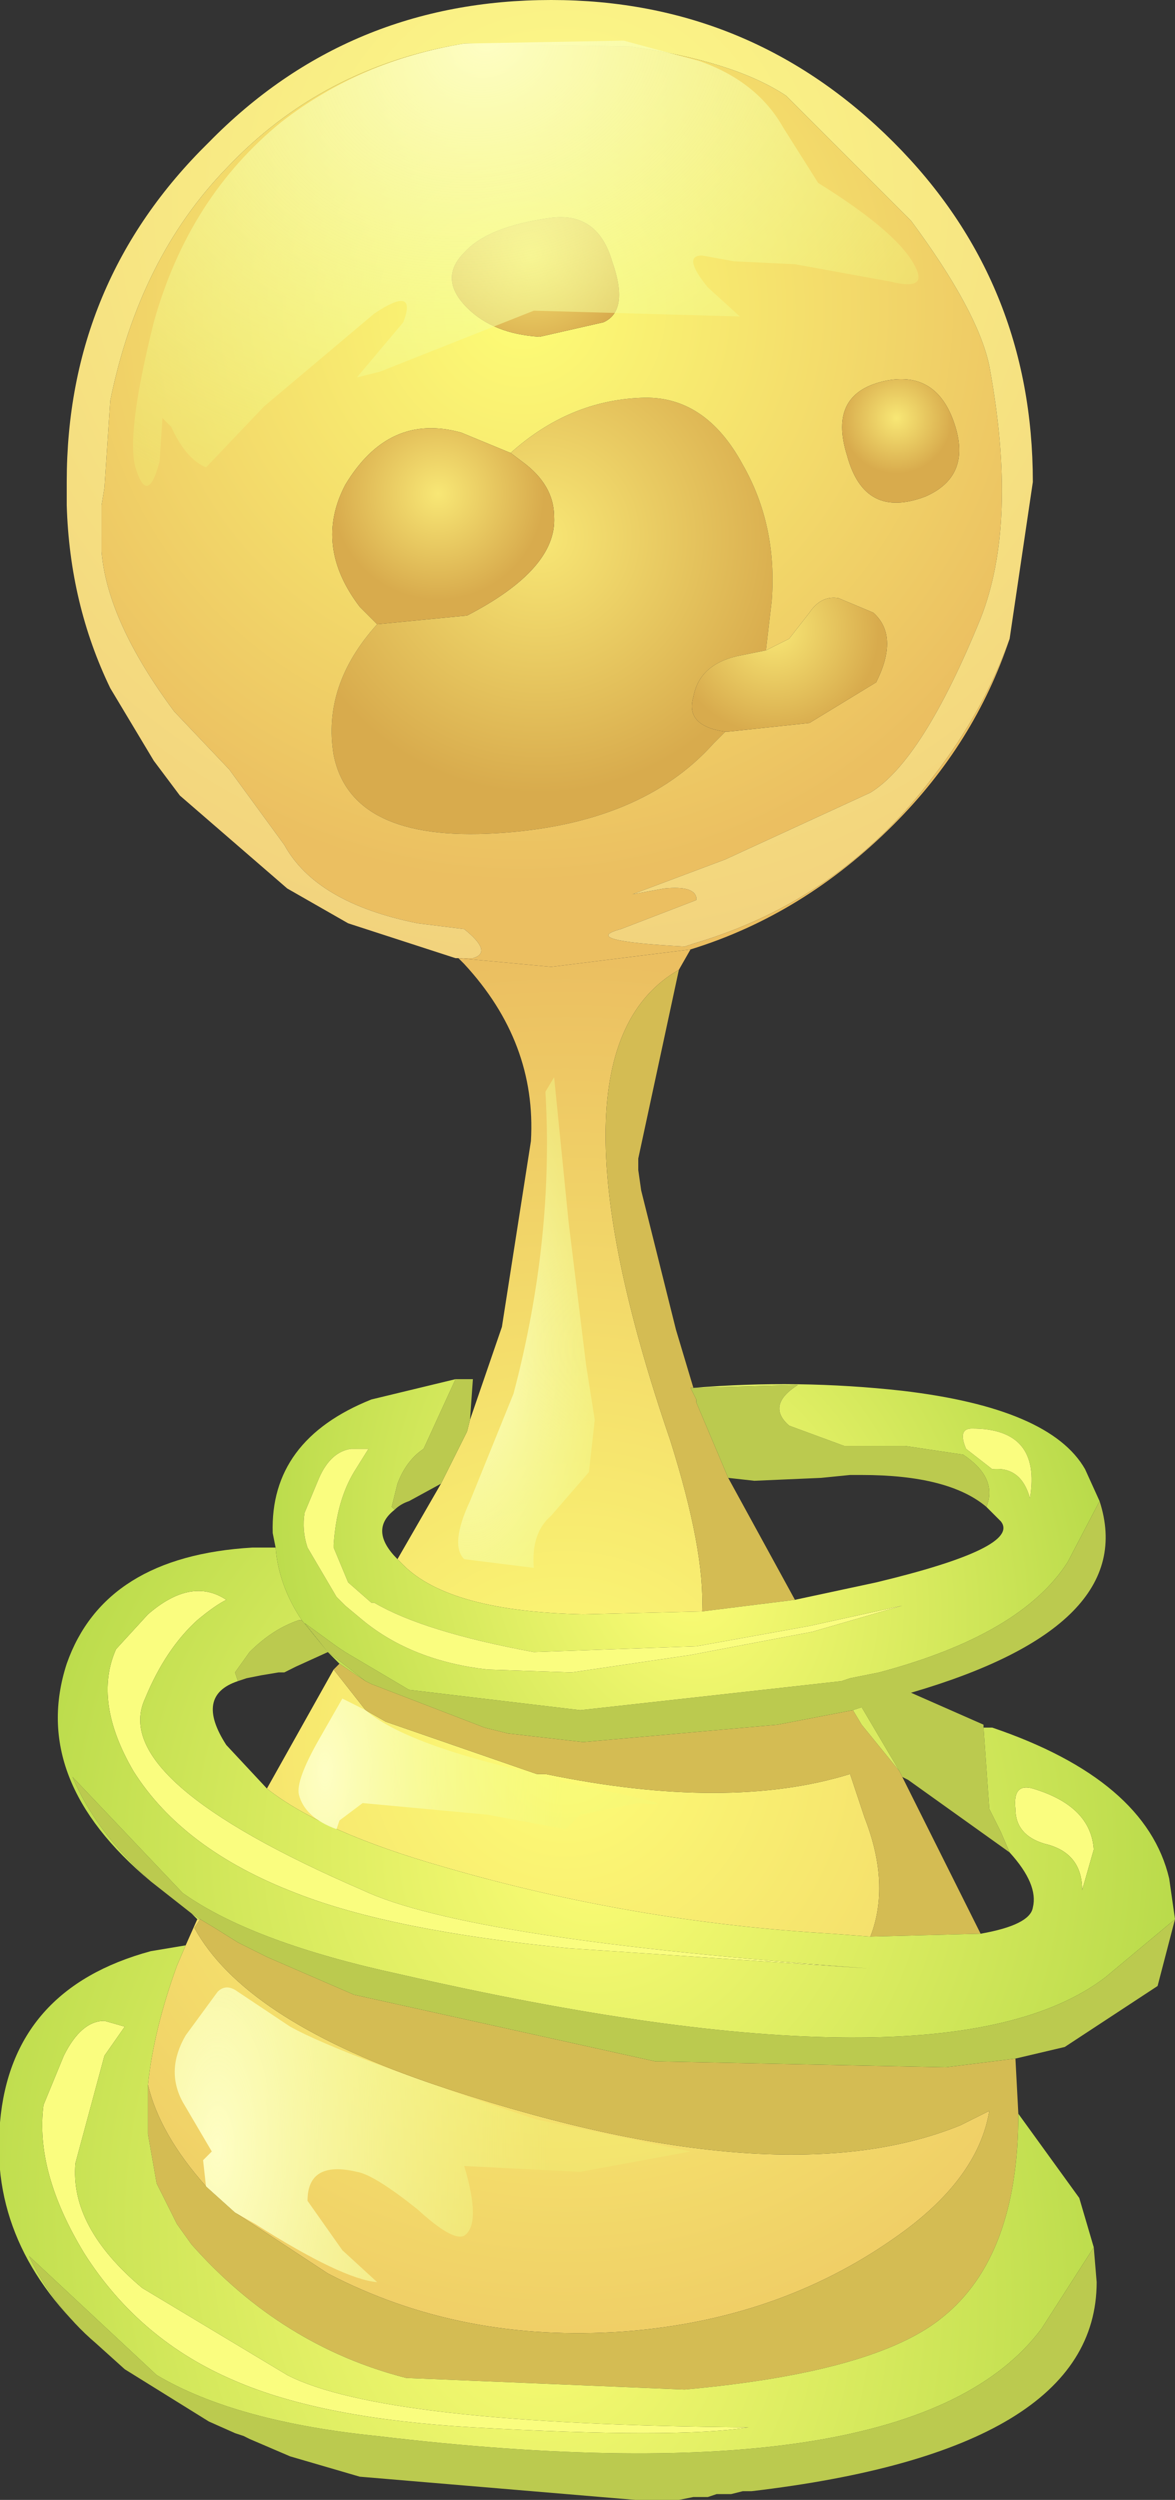 <?xml version="1.0" encoding="UTF-8" standalone="no"?>
<svg xmlns:xlink="http://www.w3.org/1999/xlink" height="43.05px" width="20.25px" xmlns="http://www.w3.org/2000/svg">
  <rect width="100%" height="100%" fill="#333333" stroke="none"/>
  <g transform="matrix(1.0, 0.0, 0.0, 1.0, 0.0, 0.0)">
    <use height="43.05" transform="matrix(1.0, 0.0, 0.0, 1.0, 0.0, 0.0)" width="20.25" xlink:href="#shape0"/>
  </g>
  <defs>
    <g id="shape0" transform="matrix(1.0, 0.0, 0.0, 1.0, 0.0, 0.0)">
      <path d="M8.8 7.8 Q9.8 6.9 11.05 6.85 12.15 6.8 12.8 8.0 13.4 9.05 13.3 10.35 L13.2 11.2 12.7 11.3 Q12.05 11.45 11.95 12.0 11.8 12.5 12.5 12.6 L12.3 12.8 Q11.05 14.2 8.55 14.35 6.05 14.5 5.75 13.0 5.55 11.8 6.5 10.75 L8.05 10.6 Q9.6 9.8 9.55 8.9 9.55 8.35 9.0 7.95 L8.8 7.8" fill="url(#gradient0)" fill-rule="evenodd" stroke="none"/>
      <path d="M13.2 11.2 L13.3 10.35 Q13.4 9.05 12.8 8.0 12.15 6.8 11.05 6.85 9.8 6.9 8.8 7.8 L7.95 7.45 Q6.7 7.1 5.95 8.35 5.4 9.4 6.2 10.45 L6.5 10.75 Q5.55 11.8 5.75 13.0 6.05 14.5 8.55 14.35 11.05 14.2 12.3 12.8 L12.5 12.6 12.55 12.6 13.95 12.45 15.1 11.75 Q15.5 10.95 15.05 10.55 L14.45 10.3 Q14.15 10.25 13.95 10.55 L13.6 11.0 13.2 11.2 M10.4 5.55 Q10.85 5.35 10.55 4.5 10.3 3.65 9.5 3.75 8.4 3.9 8.0 4.35 7.55 4.8 8.05 5.3 8.5 5.75 9.3 5.8 L10.4 5.55 M7.9 16.5 L8.0 16.5 8.15 16.5 Q8.5 16.4 8.0 16.0 L7.2 15.9 Q5.45 15.55 4.9 14.55 L3.95 13.25 3.0 12.25 Q1.85 10.7 1.75 9.5 L1.75 8.7 1.8 8.4 1.9 6.9 Q2.4 4.45 3.9 2.9 5.55 1.15 8.0 0.75 L10.85 0.8 Q12.65 1.05 13.55 1.65 L15.7 3.8 Q16.85 5.35 17.05 6.3 17.55 9.0 16.9 10.65 15.9 13.1 15.0 13.65 L12.5 14.8 10.9 15.4 11.45 15.3 Q11.95 15.25 12.0 15.45 L12.0 15.5 10.7 16.0 Q9.95 16.2 11.8 16.3 L11.95 16.25 Q14.5 15.5 16.1 13.35 16.95 12.25 17.4 11.0 16.8 12.8 15.4 14.2 13.85 15.75 11.9 16.35 L9.5 16.65 7.9 16.5 M15.3 6.55 Q14.25 6.75 14.6 7.85 14.9 8.95 15.95 8.55 16.75 8.2 16.45 7.3 16.15 6.4 15.3 6.55" fill="url(#gradient1)" fill-rule="evenodd" stroke="none"/>
      <path d="M8.8 7.8 L9.0 7.95 Q9.55 8.35 9.55 8.9 9.6 9.8 8.05 10.6 L6.5 10.75 6.2 10.45 Q5.4 9.4 5.95 8.35 6.7 7.1 7.95 7.45 L8.8 7.8" fill="url(#gradient2)" fill-rule="evenodd" stroke="none"/>
      <path d="M10.4 5.55 L9.3 5.8 Q8.5 5.75 8.05 5.3 7.55 4.8 8.0 4.35 8.4 3.9 9.5 3.75 10.3 3.65 10.55 4.5 10.85 5.35 10.4 5.55" fill="url(#gradient3)" fill-rule="evenodd" stroke="none"/>
      <path d="M15.3 6.55 Q16.15 6.4 16.45 7.3 16.75 8.2 15.95 8.55 14.9 8.95 14.6 7.85 14.25 6.75 15.3 6.55" fill="url(#gradient4)" fill-rule="evenodd" stroke="none"/>
      <path d="M17.4 11.0 Q16.95 12.25 16.1 13.35 14.5 15.5 11.95 16.25 L11.8 16.3 Q9.95 16.2 10.7 16.0 L12.0 15.5 12.0 15.45 Q11.95 15.25 11.45 15.3 L10.9 15.4 12.5 14.8 15.0 13.65 Q15.9 13.1 16.9 10.65 17.55 9.0 17.05 6.3 16.85 5.35 15.7 3.8 L13.55 1.65 Q12.65 1.05 10.85 0.8 L8.0 0.75 Q5.55 1.15 3.9 2.9 2.4 4.45 1.9 6.9 L1.8 8.4 1.75 8.7 1.75 9.5 Q1.85 10.7 3.0 12.25 L3.95 13.25 4.9 14.55 Q5.45 15.55 7.2 15.9 L8.0 16.0 Q8.5 16.4 8.15 16.5 L8.0 16.5 7.9 16.5 7.85 16.5 6.0 15.9 4.95 15.3 3.1 13.7 2.65 13.1 1.9 11.85 Q1.2 10.4 1.15 8.7 L1.15 8.55 1.15 8.3 Q1.15 4.85 3.6 2.45 6.0 0.0 9.5 0.0 12.95 0.0 15.4 2.45 17.8 4.85 17.8 8.3 L17.4 11.0" fill="url(#gradient5)" fill-rule="evenodd" stroke="none"/>
      <path d="M7.9 16.5 L9.5 16.65 11.9 16.35 11.7 16.7 Q9.25 18.1 11.55 24.8 12.15 26.7 12.1 27.75 L10.05 27.8 Q7.75 27.75 6.95 26.95 L6.85 26.85 7.6 25.55 8.05 24.65 8.1 24.45 8.65 22.85 9.15 19.65 Q9.25 17.95 8.0 16.6 L7.9 16.5 M3.2 33.5 L3.4 33.05 3.45 33.05 3.35 33.2 Q4.2 34.75 7.35 35.85 13.35 37.9 16.55 36.6 L17.05 36.35 Q16.85 37.55 15.4 38.55 13.4 39.95 10.75 40.15 7.95 40.35 5.65 39.15 L4.05 38.1 3.55 37.65 Q2.75 36.75 2.55 35.9 2.65 34.95 3.05 33.85 L3.2 33.5 M5.75 28.75 L6.3 29.45 6.65 29.65 9.25 30.55 9.4 30.55 Q12.55 31.2 14.65 30.55 L14.9 31.3 Q15.35 32.45 15.0 33.35 L14.35 33.3 Q10.9 33.1 7.65 32.15 5.55 31.55 4.6 30.8 L5.75 28.75" fill="url(#gradient6)" fill-rule="evenodd" stroke="none"/>
      <path d="M12.5 12.6 Q11.8 12.5 11.95 12.0 12.05 11.45 12.7 11.3 L13.2 11.2 13.6 11.0 13.95 10.55 Q14.15 10.25 14.45 10.3 L15.05 10.55 Q15.5 10.95 15.1 11.75 L13.95 12.45 12.55 12.6 12.5 12.6" fill="url(#gradient7)" fill-rule="evenodd" stroke="none"/>
      <path d="M11.7 16.7 L11.0 19.95 11.0 20.15 11.05 20.5 11.65 22.9 11.95 23.9 11.9 23.9 12.0 24.1 12.0 24.15 12.55 25.45 13.7 27.55 12.1 27.75 Q12.15 26.7 11.55 24.8 9.25 18.1 11.7 16.7 M17.5 35.45 L17.55 36.4 Q17.55 38.85 16.25 39.9 15.1 40.85 11.8 41.15 L7.0 40.95 Q4.85 40.4 3.3 38.65 L3.05 38.3 2.7 37.6 2.55 36.75 2.55 36.7 2.55 36.25 2.55 35.9 Q2.75 36.75 3.55 37.65 L4.05 38.1 5.65 39.15 Q7.95 40.35 10.75 40.15 13.4 39.95 15.4 38.55 16.85 37.55 17.05 36.35 L16.55 36.6 Q13.35 37.9 7.35 35.85 4.2 34.75 3.35 33.2 L3.45 33.05 3.7 33.2 4.1 33.45 4.6 33.7 6.1 34.35 11.3 35.5 11.4 35.5 16.3 35.6 17.5 35.45 M6.3 28.95 L6.4 29.0 8.35 29.75 8.75 29.85 10.05 30.0 13.4 29.7 14.7 29.45 14.85 29.7 15.5 30.5 15.55 30.6 16.9 33.3 15.0 33.35 Q15.35 32.45 14.9 31.3 L14.65 30.55 Q12.55 31.2 9.4 30.55 L9.25 30.55 6.65 29.65 6.3 29.45 5.75 28.75 5.85 28.65 6.3 28.95" fill="#d4bc53" fill-rule="evenodd" stroke="none"/>
      <path d="M18.95 25.85 Q19.65 28.0 15.7 29.15 L16.95 29.7 16.95 29.75 17.05 31.15 17.25 31.55 17.4 31.9 15.65 30.65 15.55 30.6 15.5 30.5 14.85 29.4 14.7 29.45 13.4 29.7 10.05 30.0 8.75 29.85 8.35 29.75 6.4 29.0 6.3 28.95 5.85 28.6 5.65 28.45 5.25 27.95 5.8 28.35 5.95 28.45 7.05 29.1 10.0 29.45 14.5 28.95 14.65 28.9 15.15 28.8 Q17.6 28.15 18.4 26.9 L18.95 25.85 M20.25 33.05 L19.95 34.2 18.35 35.25 17.5 35.45 16.3 35.6 11.4 35.5 11.3 35.5 6.1 34.35 4.6 33.7 4.1 33.45 3.7 33.2 3.45 33.05 3.3 32.95 2.6 32.4 Q1.65 31.55 1.25 30.6 L3.15 32.6 Q4.35 33.45 6.9 34.0 16.3 36.15 19.05 34.05 L20.25 33.05 M18.85 38.7 L18.9 39.3 Q18.9 42.2 12.95 42.9 L12.8 42.9 12.6 42.95 12.35 42.95 12.2 43.0 11.95 43.0 11.7 43.05 11.55 43.05 11.35 43.05 11.1 43.05 10.95 43.05 6.2 42.65 5.0 42.3 4.3 42.0 4.2 41.95 4.05 41.9 3.6 41.7 2.15 40.8 1.65 40.35 Q0.9 39.7 0.5 38.85 L2.7 40.9 Q4.05 41.7 6.5 41.95 15.75 43.05 17.95 40.1 L18.85 38.7 M7.85 23.75 L8.15 23.75 8.1 24.45 8.05 24.65 7.6 25.55 7.05 25.85 Q6.9 25.9 6.8 26.0 L6.75 25.95 6.85 25.55 Q7.0 25.15 7.3 24.95 L7.85 23.75 M17.0 25.95 Q16.35 25.4 14.85 25.4 L14.65 25.4 14.15 25.45 13.0 25.5 12.55 25.45 12.0 24.15 12.0 24.1 11.9 23.9 11.95 23.9 13.75 23.85 Q13.2 24.2 13.6 24.55 L14.55 24.9 15.6 24.9 16.6 25.05 Q17.2 25.45 17.0 25.95 M5.65 28.45 L5.1 28.7 4.9 28.8 4.8 28.8 4.5 28.85 4.25 28.9 4.1 28.95 4.05 28.8 4.3 28.45 Q4.7 28.05 5.15 27.9 L5.2 27.9 5.65 28.45" fill="#bbca4f" fill-rule="evenodd" stroke="none"/>
      <path d="M11.95 23.9 Q13.75 23.75 15.55 23.95 18.1 24.25 18.7 25.3 L18.95 25.85 18.4 26.9 Q17.6 28.15 15.15 28.8 L14.65 28.9 14.5 28.95 10.0 29.45 7.05 29.1 5.95 28.45 5.8 28.35 5.25 27.95 5.65 28.45 5.85 28.6 6.3 28.95 5.85 28.65 5.65 28.45 5.2 27.9 Q4.8 27.3 4.75 26.65 L4.7 26.4 Q4.65 24.8 6.4 24.1 L7.85 23.75 7.3 24.95 Q7.0 25.15 6.85 25.55 L6.75 25.95 6.8 26.0 Q6.35 26.35 6.85 26.85 L6.95 26.95 Q7.75 27.75 10.05 27.8 L12.1 27.75 13.7 27.55 15.1 27.25 Q17.6 26.65 17.25 26.2 L17.0 25.95 Q17.2 25.45 16.6 25.05 L15.6 24.9 14.55 24.9 13.6 24.55 Q13.2 24.2 13.75 23.85 L11.95 23.9 M17.75 25.8 Q17.95 24.6 16.75 24.6 16.5 24.6 16.65 24.95 L17.1 25.3 Q17.6 25.25 17.75 25.8 M9.85 28.8 L11.9 28.5 14.0 28.1 15.55 27.65 13.95 28.0 12.0 28.35 9.2 28.45 Q7.3 28.1 6.45 27.6 L6.4 27.6 6.0 27.25 5.75 26.65 5.75 26.6 Q5.8 25.85 6.1 25.35 L6.35 24.95 6.05 24.95 Q5.7 25.0 5.5 25.45 L5.25 26.05 Q5.2 26.35 5.3 26.65 L5.8 27.5 5.95 27.65 6.25 27.9 Q7.1 28.6 8.4 28.75 L9.85 28.8" fill="url(#gradient8)" fill-rule="evenodd" stroke="none"/>
      <path d="M9.85 28.8 L8.4 28.75 Q7.1 28.6 6.25 27.9 L5.95 27.65 5.8 27.5 5.3 26.65 Q5.2 26.35 5.25 26.05 L5.5 25.45 Q5.7 25.0 6.05 24.95 L6.35 24.95 6.1 25.35 Q5.8 25.85 5.75 26.6 L5.75 26.65 6.0 27.25 6.4 27.6 6.45 27.6 Q7.3 28.1 9.2 28.45 L12.0 28.35 13.95 28.0 15.55 27.65 14.0 28.1 11.9 28.5 9.85 28.8 M17.75 25.8 Q17.6 25.25 17.1 25.3 L16.65 24.95 Q16.5 24.6 16.75 24.6 17.95 24.6 17.75 25.8 M17.5 31.15 Q17.45 30.7 17.8 30.8 18.8 31.1 18.85 31.85 L18.65 32.55 Q18.65 31.9 18.0 31.75 17.5 31.6 17.5 31.15 M2.3 30.5 Q1.6 29.3 2.0 28.4 L2.55 27.8 Q3.3 27.15 3.9 27.55 3.7 27.65 3.4 27.9 2.85 28.4 2.5 29.25 1.85 30.65 6.25 32.55 8.05 33.4 15.0 33.9 L9.8 33.55 Q6.75 33.25 5.1 32.6 3.15 31.85 2.3 30.5 M0.75 36.25 L1.1 35.4 Q1.4 34.8 1.8 34.8 L2.15 34.9 1.8 35.4 1.3 37.25 Q1.2 38.35 2.45 39.4 L4.95 40.9 Q6.6 41.75 12.9 41.8 11.65 42.0 8.15 41.8 5.55 41.65 4.05 41.0 2.4 40.3 1.45 38.8 0.6 37.4 0.75 36.25" fill="#fafd7f" fill-rule="evenodd" stroke="none"/>
      <path d="M16.95 29.75 L17.1 29.75 Q19.75 30.65 20.15 32.35 L20.25 33.05 19.05 34.05 Q16.3 36.15 6.9 34.0 4.35 33.45 3.15 32.6 L1.25 30.6 Q1.65 31.55 2.6 32.4 0.5 30.65 1.15 28.65 1.8 26.8 4.35 26.65 L4.75 26.65 Q4.8 27.3 5.2 27.9 L5.15 27.9 Q4.7 28.05 4.3 28.45 L4.05 28.8 4.1 28.95 Q3.35 29.2 3.9 30.05 L4.6 30.8 Q5.55 31.55 7.65 32.15 10.9 33.1 14.35 33.3 L15.0 33.35 16.9 33.3 Q17.75 33.15 17.8 32.85 17.9 32.45 17.4 31.9 L17.25 31.55 17.05 31.15 16.95 29.75 M3.4 33.05 L3.3 32.95 3.45 33.05 3.4 33.05 M15.5 30.5 L14.85 29.7 14.7 29.45 14.85 29.4 15.5 30.5 M17.5 31.15 Q17.5 31.6 18.0 31.75 18.65 31.9 18.65 32.55 L18.85 31.85 Q18.8 31.1 17.8 30.8 17.45 30.7 17.5 31.15 M2.3 30.5 Q3.15 31.85 5.1 32.6 6.75 33.25 9.8 33.55 L15.0 33.9 Q8.05 33.4 6.25 32.55 1.85 30.65 2.5 29.25 2.85 28.4 3.4 27.9 3.7 27.65 3.9 27.55 3.3 27.15 2.55 27.8 L2.0 28.4 Q1.6 29.3 2.3 30.5" fill="url(#gradient9)" fill-rule="evenodd" stroke="none"/>
      <path d="M17.55 36.4 L18.6 37.85 18.85 38.7 17.95 40.1 Q15.75 43.05 6.5 41.95 4.05 41.7 2.7 40.9 L0.5 38.85 Q0.9 39.7 1.65 40.35 -0.2 38.7 0.0 36.55 0.2 34.25 2.6 33.6 L3.2 33.5 3.05 33.85 Q2.65 34.95 2.55 35.9 L2.55 36.25 2.55 36.7 2.55 36.75 2.7 37.6 3.05 38.3 3.3 38.65 Q4.85 40.4 7.0 40.95 L11.8 41.15 Q15.1 40.85 16.25 39.9 17.55 38.85 17.55 36.4 M0.75 36.25 Q0.6 37.4 1.45 38.8 2.4 40.3 4.05 41.0 5.55 41.65 8.15 41.8 11.65 42.0 12.9 41.8 6.6 41.75 4.95 40.9 L2.45 39.4 Q1.2 38.35 1.3 37.25 L1.8 35.4 2.15 34.9 1.8 34.8 Q1.4 34.8 1.1 35.4 L0.75 36.25" fill="url(#gradient10)" fill-rule="evenodd" stroke="none"/>
      <path d="M10.75 0.7 L12.05 1.05 Q13.05 1.4 13.5 2.2 L14.1 3.15 Q15.55 4.05 15.8 4.65 15.95 5.0 15.35 4.85 L13.7 4.55 12.65 4.5 12.1 4.4 Q11.75 4.4 12.2 4.95 L12.75 5.45 9.2 5.35 6.55 6.4 6.15 6.5 6.95 5.55 Q7.2 4.9 6.45 5.4 L4.55 7.0 3.55 8.05 Q3.2 7.9 2.95 7.35 L2.8 7.2 2.75 7.95 Q2.55 8.7 2.35 8.1 2.15 7.55 2.65 5.55 3.25 3.4 4.85 2.1 6.2 1.05 8.0 0.75 L10.75 0.7" fill="url(#gradient11)" fill-rule="evenodd" stroke="none"/>
      <path d="M9.55 18.55 L9.8 21.05 10.1 23.5 10.25 24.45 10.15 25.35 9.5 26.1 Q9.15 26.4 9.2 27.0 L8.0 26.85 Q7.75 26.6 8.1 25.85 L8.85 24.0 Q9.55 21.35 9.4 18.8 L9.55 18.55" fill="url(#gradient12)" fill-rule="evenodd" stroke="none"/>
      <path d="M10.0 31.25 L9.75 31.5 8.4 31.25 6.25 31.05 5.85 31.35 5.8 31.5 Q5.25 31.3 5.15 30.9 5.1 30.65 5.5 29.95 L5.9 29.25 6.3 29.45 Q7.0 30.05 9.25 30.55 L10.0 30.75 Q12.0 31.15 11.0 31.05 L10.0 31.25" fill="url(#gradient13)" fill-rule="evenodd" stroke="none"/>
      <path d="M3.75 34.3 Q3.9 34.15 4.1 34.3 L5.0 34.9 Q5.9 35.4 9.25 36.5 L11.9 37.05 10.0 37.4 8.0 37.3 Q8.3 38.3 8.0 38.5 7.8 38.6 7.2 38.05 6.45 37.45 6.15 37.4 5.3 37.2 5.3 37.9 L5.9 38.75 6.5 39.3 Q5.9 39.25 4.4 38.3 L4.05 38.1 3.55 37.65 3.5 37.2 3.65 37.05 3.15 36.2 Q2.85 35.65 3.2 35.05 L3.75 34.3" fill="url(#gradient14)" fill-rule="evenodd" stroke="none"/>
    </g>
    <radialGradient cx="0" cy="0" gradientTransform="matrix(0.002, 0.005, 0.005, -0.002, 9.3, 9.25)" gradientUnits="userSpaceOnUse" id="gradient0" r="819.2" spreadMethod="pad">
      <stop offset="0.0" stop-color="#f8e775"/>
      <stop offset="1.0" stop-color="#d8ab4d"/>
    </radialGradient>
    <radialGradient cx="0" cy="0" gradientTransform="matrix(0.005, 0.011, 0.011, -0.005, 9.0, 5.3)" gradientUnits="userSpaceOnUse" id="gradient1" r="819.2" spreadMethod="pad">
      <stop offset="0.0" stop-color="#fdfd76"/>
      <stop offset="1.0" stop-color="#ebbf61"/>
    </radialGradient>
    <radialGradient cx="0" cy="0" gradientTransform="matrix(0.001, 0.002, 0.002, -0.001, 7.55, 8.5)" gradientUnits="userSpaceOnUse" id="gradient2" r="819.2" spreadMethod="pad">
      <stop offset="0.0" stop-color="#f8e775"/>
      <stop offset="1.0" stop-color="#d8ab4d"/>
    </radialGradient>
    <radialGradient cx="0" cy="0" gradientTransform="matrix(7.0E-4, 0.002, 0.002, -7.0E-4, 9.15, 4.4)" gradientUnits="userSpaceOnUse" id="gradient3" r="819.2" spreadMethod="pad">
      <stop offset="0.0" stop-color="#f8e775"/>
      <stop offset="1.0" stop-color="#d8ab4d"/>
    </radialGradient>
    <radialGradient cx="0" cy="0" gradientTransform="matrix(6.0E-4, 0.001, 0.001, -6.0E-4, 15.45, 7.2)" gradientUnits="userSpaceOnUse" id="gradient4" r="819.2" spreadMethod="pad">
      <stop offset="0.0" stop-color="#f8e775"/>
      <stop offset="1.0" stop-color="#d8ab4d"/>
    </radialGradient>
    <radialGradient cx="0" cy="0" gradientTransform="matrix(0.019, 0.0, 0.0, -0.019, 9.65, 3.45)" gradientUnits="userSpaceOnUse" id="gradient5" r="819.2" spreadMethod="pad">
      <stop offset="0.0" stop-color="#fdfd89"/>
      <stop offset="1.0" stop-color="#f0cb7b"/>
    </radialGradient>
    <radialGradient cx="0" cy="0" gradientTransform="matrix(0.007, 0.015, 0.015, -0.007, 9.75, 30.1)" gradientUnits="userSpaceOnUse" id="gradient6" r="819.2" spreadMethod="pad">
      <stop offset="0.0" stop-color="#fdfd76"/>
      <stop offset="1.0" stop-color="#ebbf61"/>
    </radialGradient>
    <radialGradient cx="0" cy="0" gradientTransform="matrix(9.0E-4, 0.002, 0.002, -9.0E-4, 13.35, 10.85)" gradientUnits="userSpaceOnUse" id="gradient7" r="819.2" spreadMethod="pad">
      <stop offset="0.0" stop-color="#f8e775"/>
      <stop offset="1.0" stop-color="#d8ab4d"/>
    </radialGradient>
    <radialGradient cx="0" cy="0" gradientTransform="matrix(0.007, 0.008, 0.006, -0.007, 11.8, 27.05)" gradientUnits="userSpaceOnUse" id="gradient8" r="819.2" spreadMethod="pad">
      <stop offset="0.0" stop-color="#fdfd76"/>
      <stop offset="1.0" stop-color="#b8da4a"/>
    </radialGradient>
    <radialGradient cx="0" cy="0" gradientTransform="matrix(0.006, 0.011, 0.011, -0.006, 10.25, 31.85)" gradientUnits="userSpaceOnUse" id="gradient9" r="819.2" spreadMethod="pad">
      <stop offset="0.0" stop-color="#fdfd76"/>
      <stop offset="1.0" stop-color="#b8da4a"/>
    </radialGradient>
    <radialGradient cx="0" cy="0" gradientTransform="matrix(0.008, 0.013, 0.01, -0.009, 9.2, 38.9)" gradientUnits="userSpaceOnUse" id="gradient10" r="819.2" spreadMethod="pad">
      <stop offset="0.0" stop-color="#fdfd76"/>
      <stop offset="1.0" stop-color="#b8da4a"/>
    </radialGradient>
    <radialGradient cx="0" cy="0" gradientTransform="matrix(0.012, -0.002, -0.001, -0.01, 8.4, 0.7)" gradientUnits="userSpaceOnUse" id="gradient11" r="819.2" spreadMethod="pad">
      <stop offset="0.0" stop-color="#fefec4"/>
      <stop offset="1.0" stop-color="#eefc7d" stop-opacity="0.259"/>
    </radialGradient>
    <radialGradient cx="0" cy="0" gradientTransform="matrix(0.004, 0.0, 0.0, -0.009, 8.05, 23.2)" gradientUnits="userSpaceOnUse" id="gradient12" r="819.2" spreadMethod="pad">
      <stop offset="0.0" stop-color="#fefec4"/>
      <stop offset="1.0" stop-color="#eefc7d" stop-opacity="0.259"/>
    </radialGradient>
    <radialGradient cx="0" cy="0" gradientTransform="matrix(0.005, 0.0, 0.0, -0.012, 5.6, 30.5)" gradientUnits="userSpaceOnUse" id="gradient13" r="819.2" spreadMethod="pad">
      <stop offset="0.0" stop-color="#fefec4"/>
      <stop offset="1.0" stop-color="#eefc7d" stop-opacity="0.259"/>
    </radialGradient>
    <radialGradient cx="0" cy="0" gradientTransform="matrix(0.007, 0.0, 0.0, -0.018, 3.75, 37.0)" gradientUnits="userSpaceOnUse" id="gradient14" r="819.2" spreadMethod="pad">
      <stop offset="0.0" stop-color="#fefec4"/>
      <stop offset="1.0" stop-color="#eefc7d" stop-opacity="0.259"/>
    </radialGradient>
  </defs>
</svg>
